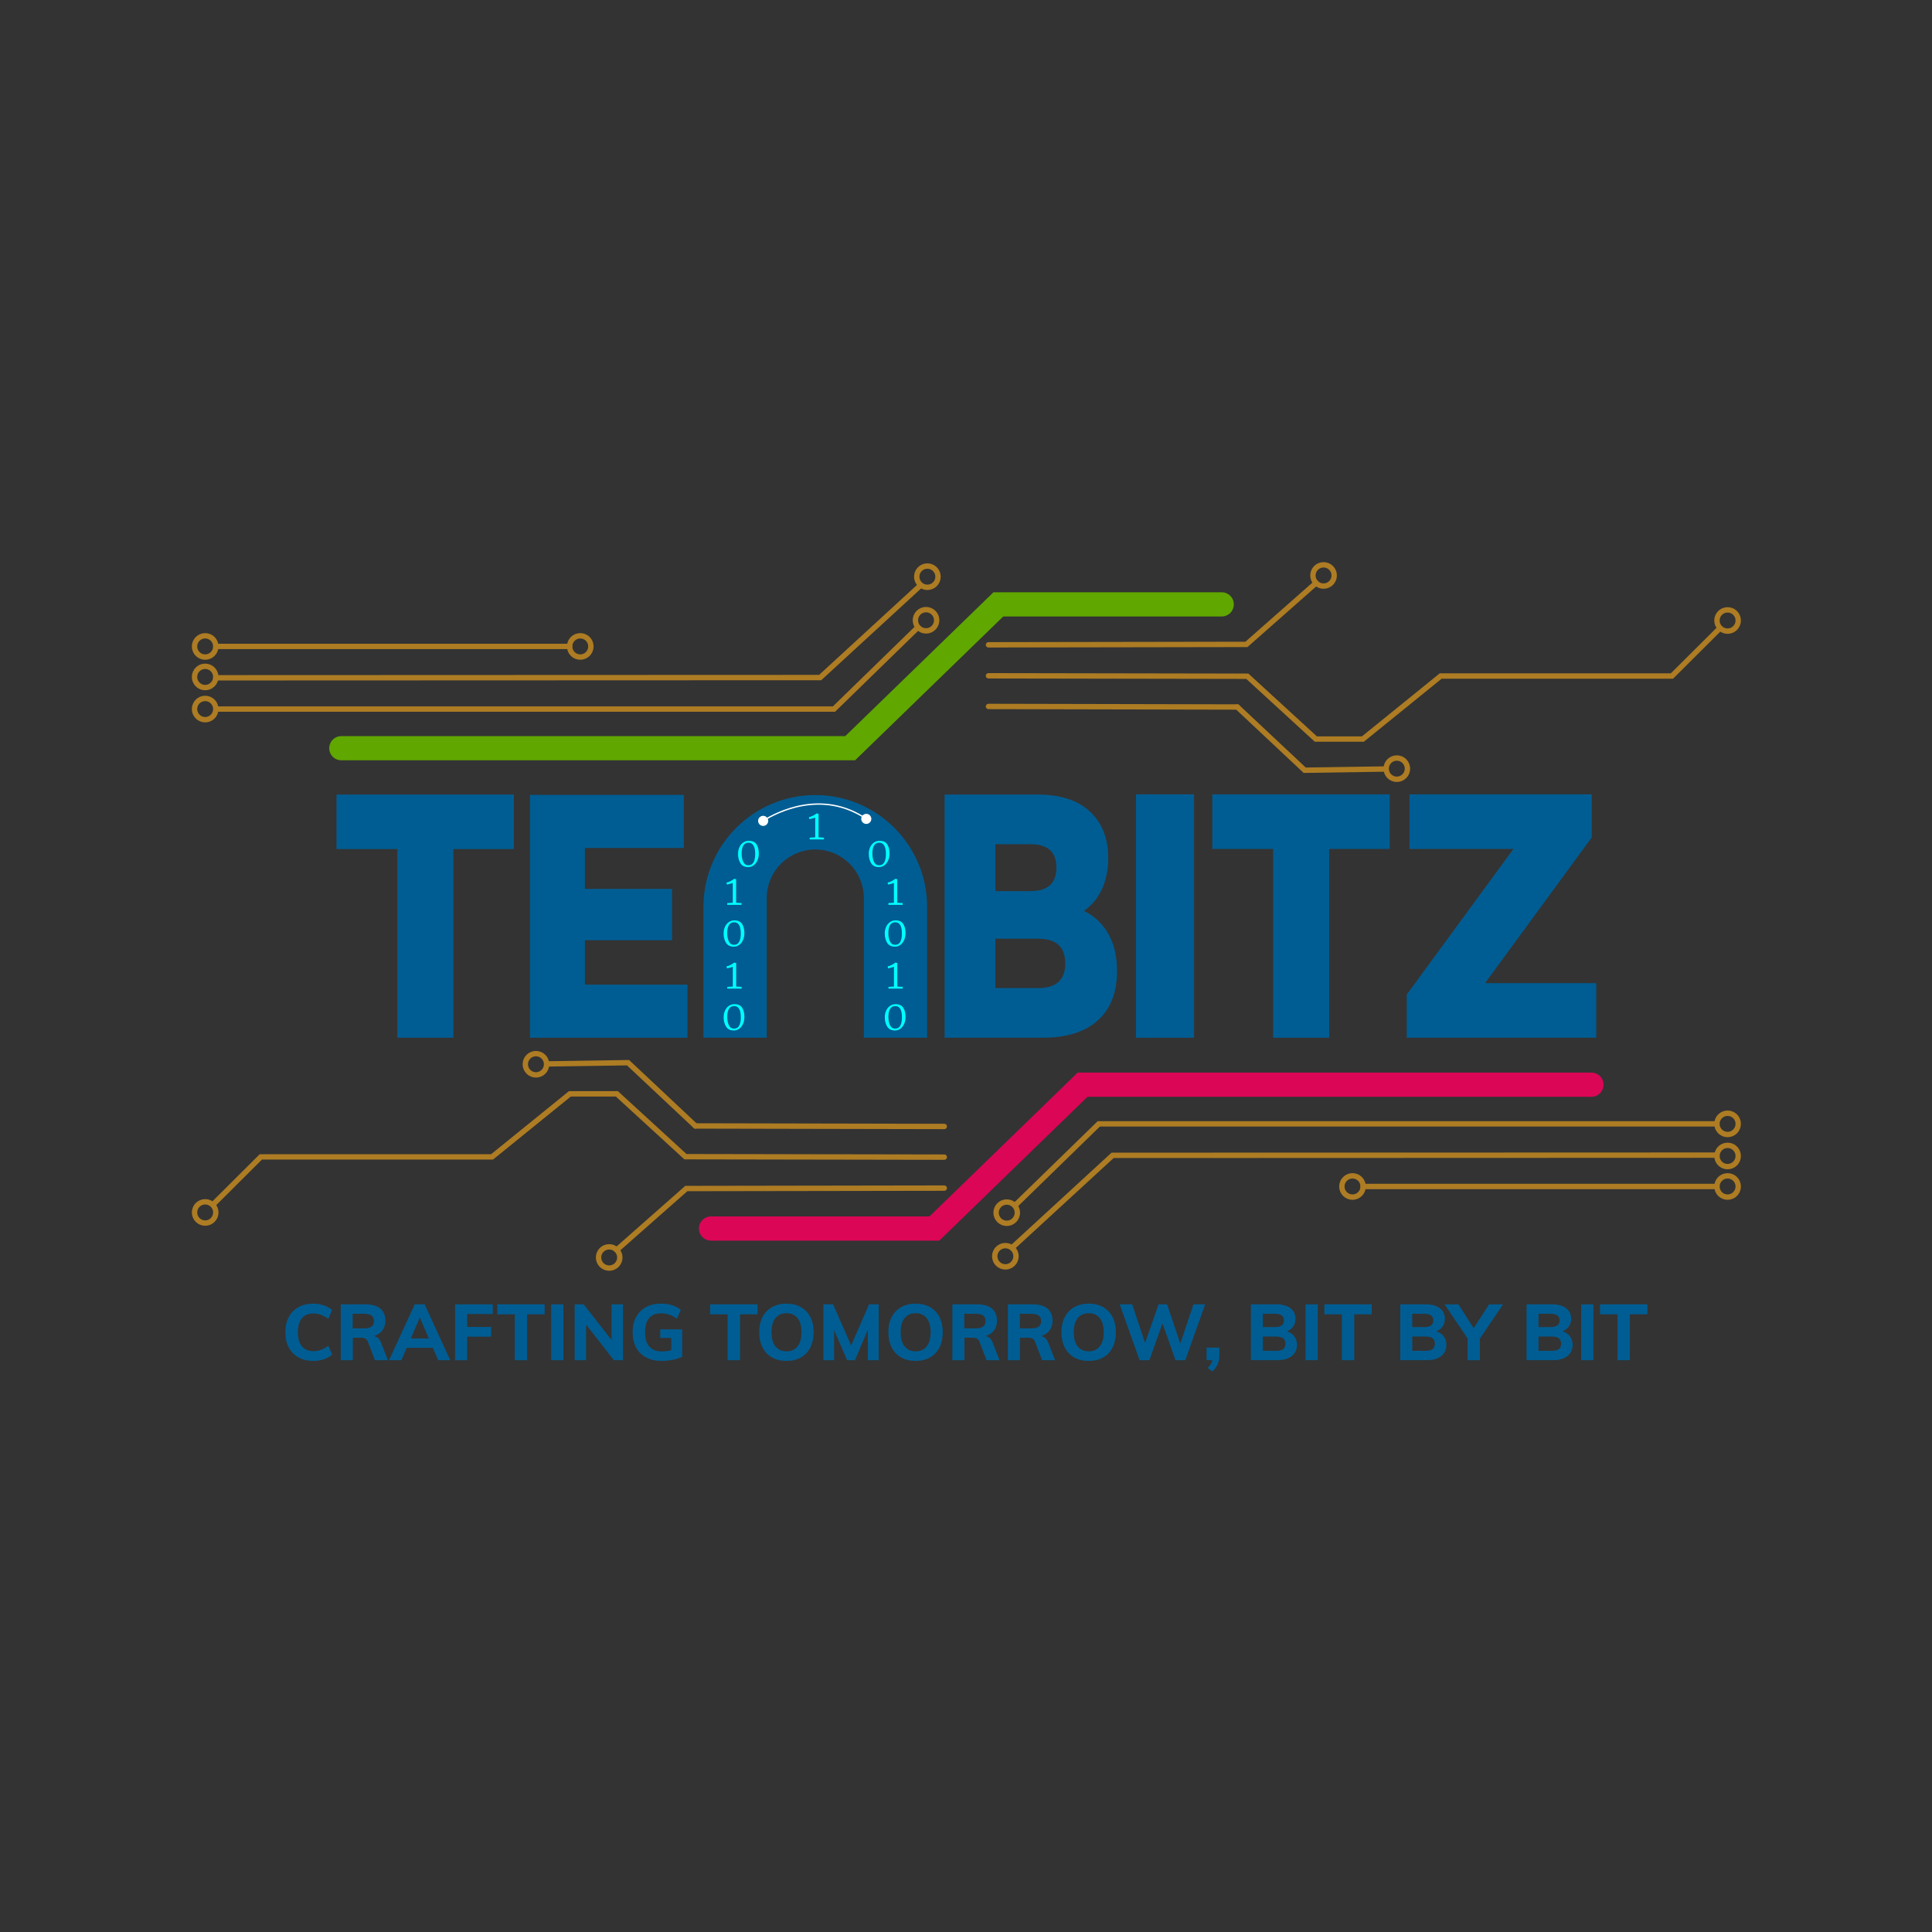 <?xml version="1.0" encoding="utf-8"?>
<!-- Generator: Adobe Illustrator 27.2.0, SVG Export Plug-In . SVG Version: 6.00 Build 0)  -->
<svg version="1.1" id="Layer_1" xmlns="http://www.w3.org/2000/svg" xmlns:xlink="http://www.w3.org/1999/xlink" x="0px" y="0px"
	 viewBox="0 0 1080 1080" style="enable-background:new 0 0 1080 1080;" xml:space="preserve">
<rect x="0" y="0" width="1080" height="1080" fill="#333333" stroke="none"/>
<style type="text/css">
	.st0{fill:#005D93;}
	.st1{fill:#00FFFF;}
	.st2{fill:none;stroke:#FFFFFF;stroke-width:0.751;stroke-miterlimit:10;}
	.st3{fill:#FFFFFF;}
	.st4{fill:none;stroke:url(#SVGID_1_);stroke-width:13.524;stroke-linecap:round;stroke-miterlimit:10;}
	
		.st5{fill:none;stroke:url(#SVGID_00000181791781975018517950000005423366958319893433_);stroke-width:3.005;stroke-linecap:round;stroke-miterlimit:10;}
	
		.st6{fill:none;stroke:url(#SVGID_00000155146469234896890940000002157961895456150193_);stroke-width:3.005;stroke-linecap:round;stroke-miterlimit:10;}
	
		.st7{fill:none;stroke:url(#SVGID_00000176736643064307609960000016907782500980579769_);stroke-width:3.005;stroke-linecap:round;stroke-miterlimit:10;}
	
		.st8{fill:none;stroke:url(#SVGID_00000053528903270338506550000000598038203028440508_);stroke-width:3.005;stroke-linecap:round;stroke-miterlimit:10;}
	
		.st9{fill:none;stroke:url(#SVGID_00000183208099591644897580000017723300174376658069_);stroke-width:3.005;stroke-linecap:round;stroke-miterlimit:10;}
	
		.st10{fill:none;stroke:url(#SVGID_00000093855083315855096990000017613587684377351359_);stroke-width:3.005;stroke-linecap:round;stroke-miterlimit:10;}
	
		.st11{fill:none;stroke:url(#SVGID_00000028327458840799973050000003899002177194796200_);stroke-width:3.005;stroke-linecap:round;stroke-miterlimit:10;}
	
		.st12{fill:none;stroke:url(#SVGID_00000052090536766464137360000015554541670995312306_);stroke-width:3.005;stroke-linecap:round;stroke-miterlimit:10;}
	
		.st13{fill:none;stroke:url(#SVGID_00000150782179363010104240000000619072020717467546_);stroke-width:3.005;stroke-linecap:round;stroke-miterlimit:10;}
	
		.st14{fill:none;stroke:url(#SVGID_00000008851736720647732330000016211433550798883231_);stroke-width:3.005;stroke-linecap:round;stroke-miterlimit:10;}
	
		.st15{fill:none;stroke:url(#SVGID_00000057108287268275109650000009149814727277539499_);stroke-width:3.005;stroke-linecap:round;stroke-miterlimit:10;}
	
		.st16{fill:none;stroke:url(#SVGID_00000076603850717460969790000009366044701504029327_);stroke-width:3.005;stroke-linecap:round;stroke-miterlimit:10;}
	
		.st17{fill:none;stroke:url(#SVGID_00000003097263575538086970000005343698626856035503_);stroke-width:0.5;stroke-linecap:round;stroke-miterlimit:10;}
	
		.st18{fill:none;stroke:url(#SVGID_00000152950777003820154100000008973763212062645179_);stroke-width:0.5;stroke-linecap:round;stroke-miterlimit:10;}
	
		.st19{fill:none;stroke:url(#SVGID_00000002358543624637965490000004299920316417518721_);stroke-width:3.005;stroke-linecap:round;stroke-miterlimit:10;}
	
		.st20{fill:none;stroke:url(#SVGID_00000092458743235995538350000009710482109478016668_);stroke-width:3.005;stroke-linecap:round;stroke-miterlimit:10;}
	
		.st21{fill:none;stroke:url(#SVGID_00000047055985467840214180000000250507530961930380_);stroke-width:3.005;stroke-linecap:round;stroke-miterlimit:10;}
	
		.st22{fill:none;stroke:url(#SVGID_00000021802868722302702050000015178557354467828899_);stroke-width:3.005;stroke-linecap:round;stroke-miterlimit:10;}
	
		.st23{fill:none;stroke:url(#SVGID_00000179612812165320288560000007222281052420180393_);stroke-width:13.524;stroke-linecap:round;stroke-miterlimit:10;}
	
		.st24{fill:none;stroke:url(#SVGID_00000003802972278043439570000013082497432060371370_);stroke-width:3.005;stroke-linecap:round;stroke-miterlimit:10;}
	
		.st25{fill:none;stroke:url(#SVGID_00000018929145960860159280000009359230667064410536_);stroke-width:3.005;stroke-linecap:round;stroke-miterlimit:10;}
	
		.st26{fill:none;stroke:url(#SVGID_00000176740165487163487860000000411652695329969334_);stroke-width:3.005;stroke-linecap:round;stroke-miterlimit:10;}
	
		.st27{fill:none;stroke:url(#SVGID_00000003826859250469822490000008749141104262882473_);stroke-width:3.005;stroke-linecap:round;stroke-miterlimit:10;}
	
		.st28{fill:none;stroke:url(#SVGID_00000107573418052955348120000011255233555615196808_);stroke-width:3.005;stroke-linecap:round;stroke-miterlimit:10;}
	
		.st29{fill:none;stroke:url(#SVGID_00000031179145625870825700000014786078736339512489_);stroke-width:3.005;stroke-linecap:round;stroke-miterlimit:10;}
	
		.st30{fill:none;stroke:url(#SVGID_00000098218879413291137190000013905250922171634850_);stroke-width:3.005;stroke-linecap:round;stroke-miterlimit:10;}
	
		.st31{fill:none;stroke:url(#SVGID_00000131365877249430579580000001284723327327888037_);stroke-width:3.005;stroke-linecap:round;stroke-miterlimit:10;}
	
		.st32{fill:none;stroke:url(#SVGID_00000000196561730689946350000003784954345080157837_);stroke-width:3.005;stroke-linecap:round;stroke-miterlimit:10;}
	
		.st33{fill:none;stroke:url(#SVGID_00000077325967646606032660000003966358997667573682_);stroke-width:3.005;stroke-linecap:round;stroke-miterlimit:10;}
	
		.st34{fill:none;stroke:url(#SVGID_00000083071934164944309040000005431208516105970354_);stroke-width:3.005;stroke-linecap:round;stroke-miterlimit:10;}
	
		.st35{fill:none;stroke:url(#SVGID_00000144338510605636169290000004607749184572645292_);stroke-width:3.005;stroke-linecap:round;stroke-miterlimit:10;}
	
		.st36{fill:none;stroke:url(#SVGID_00000179607085030190151240000015343087380255575473_);stroke-width:0.5;stroke-linecap:round;stroke-miterlimit:10;}
	
		.st37{fill:none;stroke:url(#SVGID_00000136406942683814124210000018262810121591686788_);stroke-width:0.5;stroke-linecap:round;stroke-miterlimit:10;}
	
		.st38{fill:none;stroke:url(#SVGID_00000103985066440058560450000004629669421641133710_);stroke-width:3.005;stroke-linecap:round;stroke-miterlimit:10;}
	
		.st39{fill:none;stroke:url(#SVGID_00000095339198889637164050000012768439823966310835_);stroke-width:3.005;stroke-linecap:round;stroke-miterlimit:10;}
	
		.st40{fill:none;stroke:url(#SVGID_00000094607823891952749260000000471186416167921840_);stroke-width:3.005;stroke-linecap:round;stroke-miterlimit:10;}
	
		.st41{fill:none;stroke:url(#SVGID_00000102528118942039974270000011227466310168245658_);stroke-width:3.005;stroke-linecap:round;stroke-miterlimit:10;}
</style>
<g>
	<g>
		<path class="st0" d="M166.81,758.77c-2.35-1.33-4.16-3.2-5.42-5.61c-1.26-2.41-1.88-5.23-1.88-8.44c0-3.19,0.63-5.99,1.88-8.4
			c1.26-2.41,3.06-4.28,5.42-5.59c2.35-1.32,5.11-1.97,8.27-1.97c2.08,0,4.06,0.31,5.94,0.94c1.89,0.63,3.43,1.51,4.63,2.65
			l-2.15,4.91c-1.4-1.05-2.77-1.82-4.1-2.3c-1.33-0.48-2.73-0.72-4.19-0.72c-2.81,0-4.96,0.89-6.45,2.68
			c-1.49,1.78-2.24,4.39-2.24,7.81c0,3.45,0.75,6.07,2.24,7.87c1.49,1.8,3.64,2.7,6.45,2.7c1.46,0,2.86-0.24,4.19-0.72
			c1.33-0.48,2.7-1.25,4.1-2.3l2.15,4.91c-1.2,1.14-2.74,2.03-4.63,2.65c-1.89,0.63-3.87,0.94-5.94,0.94
			C171.93,760.77,169.17,760.1,166.81,758.77z"/>
		<path class="st0" d="M216.84,760.37h-7.24l-3.99-10.4c-0.32-0.82-0.81-1.39-1.47-1.71c-0.66-0.32-1.48-0.48-2.48-0.48h-4.43v12.59
			h-6.76v-31.23h13.9c3.62,0,6.37,0.79,8.25,2.37c1.87,1.58,2.81,3.85,2.81,6.8c0,2.08-0.55,3.86-1.65,5.35
			c-1.1,1.49-2.67,2.56-4.71,3.2c1.84,0.38,3.17,1.65,3.99,3.82L216.84,760.37z M203.37,742.56c1.96,0,3.39-0.33,4.3-0.99
			c0.91-0.66,1.36-1.69,1.36-3.09c0-1.4-0.45-2.43-1.36-3.09c-0.91-0.66-2.34-0.99-4.3-0.99h-6.23v8.16H203.37z"/>
		<path class="st0" d="M241.97,753.44h-14.61l-2.98,6.93h-6.89l14.34-31.23h5.53l14.34,31.23h-6.75L241.97,753.44z M239.73,748.22
			l-5.04-11.71l-5.04,11.71H239.73z"/>
		<path class="st0" d="M254.39,729.14h21.05v5.4h-14.3v7.24h13.42v5.44h-13.42v13.16h-6.75V729.14z"/>
		<path class="st0" d="M287.76,734.71h-9.78v-5.57h26.49v5.57h-9.78v25.66h-6.93V734.71z"/>
		<path class="st0" d="M308.11,729.14h6.84v31.23h-6.84V729.14z"/>
		<path class="st0" d="M348.29,729.14v31.23h-5.09l-15.57-19.91v19.91h-6.4v-31.23h5.04l15.57,19.87v-19.87H348.29z"/>
		<path class="st0" d="M381.36,743.13v15.31c-1.52,0.73-3.3,1.3-5.33,1.71c-2.03,0.41-4.12,0.61-6.25,0.61
			c-3.3,0-6.17-0.64-8.6-1.93c-2.43-1.29-4.29-3.13-5.59-5.53c-1.3-2.4-1.95-5.26-1.95-8.6c0-3.25,0.65-6.07,1.95-8.47
			c1.3-2.4,3.14-4.25,5.53-5.55c2.38-1.3,5.17-1.95,8.36-1.95c2.25,0,4.35,0.31,6.29,0.92c1.95,0.61,3.55,1.48,4.8,2.59l-2.19,4.91
			c-1.46-1.05-2.88-1.81-4.25-2.28c-1.38-0.47-2.87-0.7-4.47-0.7c-6.02,0-9.04,3.51-9.04,10.53c0,7.16,3.14,10.75,9.43,10.75
			c1.73,0,3.45-0.22,5.18-0.66v-6.89h-6.14v-4.78H381.36z"/>
		<path class="st0" d="M406.76,734.71h-9.78v-5.57h26.49v5.57h-9.78v25.66h-6.93V734.71z"/>
		<path class="st0" d="M431.56,758.82c-2.3-1.3-4.06-3.17-5.31-5.59c-1.24-2.43-1.86-5.26-1.86-8.51c0-3.25,0.62-6.07,1.86-8.47
			c1.24-2.4,3.01-4.25,5.31-5.55c2.3-1.3,4.99-1.95,8.09-1.95c3.1,0,5.79,0.65,8.07,1.95c2.28,1.3,4.04,3.15,5.26,5.55
			c1.23,2.4,1.84,5.22,1.84,8.47c0,3.25-0.61,6.08-1.84,8.51c-1.23,2.43-2.98,4.29-5.26,5.59c-2.28,1.3-4.97,1.95-8.07,1.95
			C436.56,760.77,433.86,760.12,431.56,758.82z M445.82,752.65c1.48-1.84,2.22-4.49,2.22-7.94c0-3.45-0.74-6.08-2.22-7.9
			c-1.48-1.81-3.53-2.72-6.16-2.72s-4.69,0.91-6.16,2.72c-1.48,1.81-2.22,4.45-2.22,7.9c0,3.48,0.74,6.13,2.22,7.96
			c1.48,1.83,3.53,2.74,6.16,2.74S444.34,754.49,445.82,752.65z"/>
		<path class="st0" d="M491.19,729.14v31.23h-6.05v-17.06l-7.19,17.06h-4.43l-7.24-16.84v16.84h-6.01v-31.23h5.44l10.09,23.03
			l10-23.03H491.19z"/>
		<path class="st0" d="M503.76,758.82c-2.3-1.3-4.06-3.17-5.31-5.59c-1.24-2.43-1.86-5.26-1.86-8.51c0-3.25,0.62-6.07,1.86-8.47
			c1.24-2.4,3.01-4.25,5.31-5.55c2.3-1.3,4.99-1.95,8.09-1.95c3.1,0,5.79,0.65,8.07,1.95c2.28,1.3,4.04,3.15,5.26,5.55
			c1.23,2.4,1.84,5.22,1.84,8.47c0,3.25-0.61,6.08-1.84,8.51c-1.23,2.43-2.98,4.29-5.26,5.59s-4.97,1.95-8.07,1.95
			C508.75,760.77,506.05,760.12,503.76,758.82z M518.01,752.65c1.48-1.84,2.22-4.49,2.22-7.94c0-3.45-0.74-6.08-2.22-7.9
			c-1.48-1.81-3.53-2.72-6.16-2.72c-2.63,0-4.69,0.91-6.16,2.72c-1.48,1.81-2.22,4.45-2.22,7.9c0,3.48,0.74,6.13,2.22,7.96
			c1.48,1.83,3.53,2.74,6.16,2.74C514.48,755.41,516.54,754.49,518.01,752.65z"/>
		<path class="st0" d="M558.74,760.37h-7.24l-3.99-10.4c-0.32-0.82-0.81-1.39-1.47-1.71c-0.66-0.32-1.48-0.48-2.48-0.48h-4.43v12.59
			h-6.76v-31.23h13.9c3.63,0,6.37,0.79,8.25,2.37c1.87,1.58,2.81,3.85,2.81,6.8c0,2.08-0.55,3.86-1.64,5.35
			c-1.1,1.49-2.67,2.56-4.71,3.2c1.84,0.38,3.17,1.65,3.99,3.82L558.74,760.37z M545.28,742.56c1.96,0,3.39-0.33,4.3-0.99
			c0.91-0.66,1.36-1.69,1.36-3.09c0-1.4-0.45-2.43-1.36-3.09c-0.91-0.66-2.34-0.99-4.3-0.99h-6.23v8.16H545.28z"/>
		<path class="st0" d="M589.79,760.37h-7.24l-3.99-10.4c-0.32-0.82-0.81-1.39-1.47-1.71c-0.66-0.32-1.48-0.48-2.48-0.48h-4.43v12.59
			h-6.76v-31.23h13.9c3.63,0,6.37,0.79,8.25,2.37c1.87,1.58,2.81,3.85,2.81,6.8c0,2.08-0.55,3.86-1.64,5.35
			c-1.1,1.49-2.67,2.56-4.71,3.2c1.84,0.38,3.17,1.65,3.99,3.82L589.79,760.37z M576.33,742.56c1.96,0,3.39-0.33,4.3-0.99
			c0.91-0.66,1.36-1.69,1.36-3.09c0-1.4-0.45-2.43-1.36-3.09c-0.91-0.66-2.34-0.99-4.3-0.99h-6.23v8.16H576.33z"/>
		<path class="st0" d="M600.52,758.82c-2.3-1.3-4.06-3.17-5.31-5.59c-1.24-2.43-1.86-5.26-1.86-8.51c0-3.25,0.62-6.07,1.86-8.47
			c1.24-2.4,3.01-4.25,5.31-5.55c2.3-1.3,4.99-1.95,8.09-1.95c3.1,0,5.79,0.65,8.07,1.95c2.28,1.3,4.04,3.15,5.26,5.55
			c1.23,2.4,1.84,5.22,1.84,8.47c0,3.25-0.61,6.08-1.84,8.51c-1.23,2.43-2.98,4.29-5.26,5.59c-2.28,1.3-4.97,1.95-8.07,1.95
			C605.51,760.77,602.81,760.12,600.52,758.82z M614.77,752.65c1.48-1.84,2.22-4.49,2.22-7.94c0-3.45-0.74-6.08-2.22-7.9
			c-1.48-1.81-3.53-2.72-6.16-2.72s-4.69,0.91-6.16,2.72c-1.48,1.81-2.22,4.45-2.22,7.9c0,3.48,0.74,6.13,2.22,7.96
			c1.48,1.83,3.53,2.74,6.16,2.74S613.3,754.49,614.77,752.65z"/>
		<path class="st0" d="M673.7,729.14l-11.1,31.23h-5.48l-7.28-20.66l-7.32,20.66h-5.48l-11.1-31.23h6.97l7.19,21.58l7.54-21.58h4.78
			l7.37,21.89l7.37-21.89H673.7z"/>
		<path class="st0" d="M681.64,753.31v4.52c0,1.73-0.3,3.28-0.9,4.67c-0.6,1.39-1.62,2.79-3.05,4.19l-2.59-2.02
			c1.43-1.49,2.32-2.92,2.67-4.3h-3.29v-7.06H681.64z"/>
		<path class="st0" d="M723.53,746.99c0.99,1.32,1.49,2.92,1.49,4.82c0,2.63-0.98,4.72-2.94,6.25c-1.96,1.53-4.62,2.3-7.98,2.3
			h-14.83v-31.23h14.39c3.25,0,5.81,0.72,7.7,2.17c1.89,1.45,2.83,3.43,2.83,5.94c0,1.64-0.43,3.07-1.29,4.3
			c-0.86,1.23-2.05,2.12-3.58,2.68C721.13,744.76,722.54,745.68,723.53,746.99z M705.94,741.86h6.58c1.75,0,3.06-0.3,3.92-0.9
			c0.86-0.6,1.29-1.53,1.29-2.79c0-1.29-0.43-2.24-1.29-2.85c-0.86-0.61-2.17-0.92-3.92-0.92h-6.58V741.86z M717.32,754.17
			c0.83-0.63,1.25-1.63,1.25-3c0-1.4-0.42-2.43-1.25-3.07c-0.83-0.64-2.17-0.96-4.01-0.96h-7.37v7.98h7.37
			C715.15,755.11,716.49,754.79,717.32,754.17z"/>
		<path class="st0" d="M729.8,729.14h6.84v31.23h-6.84V729.14z"/>
		<path class="st0" d="M750.11,734.71h-9.78v-5.57h26.49v5.57h-9.78v25.66h-6.93V734.71z"/>
		<path class="st0" d="M807.04,746.99c0.99,1.32,1.49,2.92,1.49,4.82c0,2.63-0.98,4.72-2.94,6.25c-1.96,1.53-4.62,2.3-7.98,2.3
			h-14.83v-31.23h14.39c3.25,0,5.81,0.72,7.7,2.17c1.89,1.45,2.83,3.43,2.83,5.94c0,1.64-0.43,3.07-1.29,4.3
			c-0.86,1.23-2.05,2.12-3.58,2.68C804.64,744.76,806.05,745.68,807.04,746.99z M789.45,741.86h6.58c1.75,0,3.06-0.3,3.92-0.9
			c0.86-0.6,1.29-1.53,1.29-2.79c0-1.29-0.43-2.24-1.29-2.85c-0.86-0.61-2.17-0.92-3.92-0.92h-6.58V741.86z M800.84,754.17
			c0.83-0.63,1.25-1.63,1.25-3c0-1.4-0.42-2.43-1.25-3.07c-0.83-0.64-2.17-0.96-4.01-0.96h-7.37v7.98h7.37
			C798.66,755.11,800,754.79,800.84,754.17z"/>
		<path class="st0" d="M827.26,748.27v12.11h-6.84v-12.15l-12.89-19.08h7.76l8.51,13.33l8.6-13.33h7.81L827.26,748.27z"/>
		<path class="st0" d="M877.62,746.99c0.99,1.32,1.49,2.92,1.49,4.82c0,2.63-0.98,4.72-2.94,6.25c-1.96,1.53-4.62,2.3-7.98,2.3
			h-14.83v-31.23h14.39c3.25,0,5.81,0.72,7.7,2.17c1.89,1.45,2.83,3.43,2.83,5.94c0,1.64-0.43,3.07-1.29,4.3
			c-0.86,1.23-2.05,2.12-3.58,2.68C875.22,744.76,876.62,745.68,877.62,746.99z M860.03,741.86h6.58c1.75,0,3.06-0.3,3.92-0.9
			c0.86-0.6,1.29-1.53,1.29-2.79c0-1.29-0.43-2.24-1.29-2.85c-0.86-0.61-2.17-0.92-3.92-0.92h-6.58V741.86z M871.41,754.17
			c0.83-0.63,1.25-1.63,1.25-3c0-1.4-0.42-2.43-1.25-3.07c-0.83-0.64-2.17-0.96-4.01-0.96h-7.37v7.98h7.37
			C869.24,755.11,870.58,754.79,871.41,754.17z"/>
		<path class="st0" d="M883.89,729.14h6.84v31.23h-6.84V729.14z"/>
		<path class="st0" d="M904.2,734.71h-9.78v-5.57h26.49v5.57h-9.78v25.66h-6.93V734.71z"/>
	</g>
	<g>
		<path class="st0" d="M222.12,474.64h-34v-30.49h99.16v30.49h-33.84V580.1h-31.31V474.64z"/>
		<path class="st0" d="M711.68,474.57h-34v-30.51h99.16v30.51h-33.84V580.1h-31.31V474.57z"/>
		<path class="st0" d="M384.3,550.43v29.67h-88.03V444.35h85.99v29.67h-55.29v22.88h48.71v28.7h-48.71v24.82H384.3z"/>
		<path class="st0" d="M619.51,521.93c3.28,5.76,4.92,12.72,4.92,20.88c0,11.91-3.57,21.11-10.71,27.58
			c-7.14,6.48-17.47,9.71-30.97,9.71h-54.71V444.15h51.82c12.93,0,22.77,3.2,29.53,9.61c6.75,6.41,10.13,15.05,10.13,25.93
			c0,6.48-1.18,12.27-3.55,17.38c-2.37,5.12-5.72,9.16-10.06,12.14C611.69,511.93,616.23,516.17,619.51,521.93z M556.4,471.92v26.22
			h19.68c9.65,0,14.47-4.4,14.47-13.21c0-8.67-4.83-13.01-14.47-13.01H556.4z M595.48,538.54c0-9.19-5.02-13.79-15.05-13.79H556.4
			v27.58h24.03C590.46,552.33,595.48,547.73,595.48,538.54z"/>
		<path class="st0" d="M635.04,444.05h32.44V580.1h-32.44V444.05z"/>
		<path class="st0" d="M892.31,549.59v30.51H786.37V556l59.64-81.44H787.9v-30.51h101.88v24.1l-59.64,81.44H892.31z"/>
		<g>
			<path class="st0" d="M455.75,444.45L455.75,444.45c-34.53,0-62.52,27.99-62.52,62.52v73.13h35.37v-78.07
				c0-14.99,12.15-27.15,27.15-27.15c14.99,0,27.15,12.15,27.15,27.15v78.07h35.37v-73.13
				C518.26,472.44,490.27,444.45,455.75,444.45z"/>
			<g>
				<g>
					<path class="st1" d="M405.91,573.94c-0.92-1.41-1.38-3.17-1.38-5.27c0-1.44,0.27-2.72,0.8-3.83c0.54-1.11,1.26-1.97,2.17-2.59
						c0.91-0.61,1.92-0.92,3.02-0.92c2.01,0,3.45,0.65,4.31,1.95c0.87,1.3,1.3,3.04,1.3,5.22c0,1.43-0.26,2.71-0.77,3.86
						c-0.51,1.15-1.22,2.05-2.12,2.7c-0.9,0.65-1.91,0.98-3.02,0.98C408.27,576.06,406.83,575.35,405.91,573.94z M413.2,573.34
						c0.61-1.1,0.92-2.64,0.92-4.62c0-4.22-1.24-6.32-3.72-6.32c-1.32,0-2.29,0.53-2.92,1.59c-0.63,1.06-0.94,2.53-0.94,4.41
						c0,1.87,0.3,3.44,0.91,4.7c0.61,1.26,1.56,1.9,2.86,1.9C411.62,575,412.59,574.45,413.2,573.34z"/>
					<path class="st1" d="M409.67,540.4c-0.32,0.14-0.84,0.31-1.54,0.51c-0.71,0.2-1.3,0.33-1.77,0.39l-0.23-1.08
						c0.77-0.17,1.53-0.44,2.3-0.83c0.77-0.38,1.43-0.81,1.98-1.29h0.02l1.1,0.23v13.15l3.01,0.18v0.99h-7.96v-0.99l3.08-0.18V540.4
						z"/>
				</g>
				<path class="st1" d="M405.89,527.1c-0.92-1.41-1.38-3.17-1.38-5.27c0-1.44,0.27-2.72,0.8-3.83c0.54-1.11,1.26-1.97,2.17-2.59
					c0.91-0.61,1.92-0.92,3.02-0.92c2.01,0,3.45,0.65,4.31,1.95c0.87,1.3,1.3,3.04,1.3,5.22c0,1.43-0.26,2.71-0.77,3.86
					c-0.51,1.15-1.22,2.05-2.12,2.7c-0.9,0.65-1.91,0.98-3.02,0.98C408.25,529.21,406.81,528.51,405.89,527.1z M413.18,526.5
					c0.61-1.1,0.92-2.64,0.92-4.62c0-4.22-1.24-6.32-3.72-6.32c-1.32,0-2.29,0.53-2.92,1.59c-0.63,1.06-0.94,2.53-0.94,4.41
					c0,1.87,0.3,3.44,0.91,4.7c0.61,1.26,1.56,1.9,2.86,1.9C411.6,528.16,412.57,527.6,413.18,526.5z"/>
				<path class="st1" d="M413.95,482.62c-0.92-1.41-1.38-3.17-1.38-5.27c0-1.44,0.27-2.72,0.8-3.83c0.54-1.11,1.26-1.97,2.17-2.59
					c0.91-0.61,1.92-0.92,3.02-0.92c2.01,0,3.45,0.65,4.31,1.95c0.87,1.3,1.3,3.04,1.3,5.22c0,1.43-0.26,2.71-0.77,3.86
					c-0.51,1.15-1.22,2.05-2.12,2.7c-0.9,0.65-1.91,0.98-3.02,0.98C416.31,484.74,414.87,484.04,413.95,482.62z M421.24,482.03
					c0.61-1.1,0.92-2.64,0.92-4.62c0-4.22-1.24-6.32-3.72-6.32c-1.32,0-2.29,0.53-2.92,1.59c-0.63,1.06-0.94,2.53-0.94,4.41
					c0,1.87,0.3,3.44,0.91,4.7c0.61,1.26,1.56,1.9,2.86,1.9C419.66,483.68,420.62,483.13,421.24,482.03z"/>
				<path class="st1" d="M409.64,493.56c-0.32,0.14-0.84,0.31-1.54,0.51c-0.71,0.2-1.3,0.33-1.77,0.39l-0.23-1.08
					c0.77-0.17,1.53-0.44,2.3-0.83c0.77-0.38,1.43-0.81,1.98-1.29h0.02l1.1,0.23v13.15l3.01,0.18v0.99h-7.96v-0.99l3.08-0.18V493.56
					z"/>
			</g>
			<g>
				<path class="st1" d="M495.99,573.94c-0.92-1.41-1.38-3.17-1.38-5.27c0-1.44,0.27-2.72,0.8-3.83c0.54-1.11,1.26-1.97,2.17-2.59
					c0.91-0.61,1.92-0.92,3.02-0.92c2.01,0,3.45,0.65,4.31,1.95c0.87,1.3,1.3,3.04,1.3,5.22c0,1.43-0.26,2.71-0.77,3.86
					c-0.51,1.15-1.22,2.05-2.12,2.7c-0.9,0.65-1.91,0.98-3.02,0.98C498.35,576.06,496.91,575.35,495.99,573.94z M503.28,573.34
					c0.61-1.1,0.92-2.64,0.92-4.62c0-4.22-1.24-6.32-3.72-6.32c-1.32,0-2.29,0.53-2.92,1.59c-0.63,1.06-0.94,2.53-0.94,4.41
					c0,1.87,0.3,3.44,0.91,4.7c0.61,1.26,1.56,1.9,2.86,1.9C501.7,575,502.67,574.45,503.28,573.34z"/>
				<path class="st1" d="M499.75,540.4c-0.32,0.14-0.84,0.31-1.54,0.51c-0.71,0.2-1.3,0.33-1.77,0.39l-0.23-1.08
					c0.77-0.17,1.53-0.44,2.3-0.83c0.77-0.38,1.43-0.81,1.98-1.29h0.02l1.1,0.23v13.15l3.01,0.18v0.99h-7.96v-0.99l3.08-0.18V540.4z
					"/>
			</g>
			<path class="st1" d="M495.97,527.1c-0.92-1.41-1.38-3.17-1.38-5.27c0-1.44,0.27-2.72,0.8-3.83c0.54-1.11,1.26-1.97,2.17-2.59
				c0.91-0.61,1.92-0.92,3.02-0.92c2.01,0,3.45,0.65,4.31,1.95c0.87,1.3,1.3,3.04,1.3,5.22c0,1.43-0.26,2.71-0.77,3.86
				c-0.51,1.15-1.22,2.05-2.12,2.7c-0.9,0.65-1.91,0.98-3.02,0.98C498.33,529.21,496.89,528.51,495.97,527.1z M503.26,526.5
				c0.61-1.1,0.92-2.64,0.92-4.62c0-4.22-1.24-6.32-3.72-6.32c-1.32,0-2.29,0.53-2.92,1.59c-0.63,1.06-0.94,2.53-0.94,4.41
				c0,1.87,0.3,3.44,0.91,4.7c0.61,1.26,1.56,1.9,2.86,1.9C501.68,528.16,502.65,527.6,503.26,526.5z"/>
			<path class="st1" d="M487.03,482.62c-0.92-1.41-1.38-3.17-1.38-5.27c0-1.44,0.27-2.72,0.8-3.83c0.54-1.11,1.26-1.97,2.17-2.59
				c0.91-0.61,1.92-0.92,3.02-0.92c2.01,0,3.45,0.65,4.31,1.95c0.87,1.3,1.3,3.04,1.3,5.22c0,1.43-0.26,2.71-0.77,3.86
				c-0.51,1.15-1.22,2.05-2.12,2.7c-0.9,0.65-1.91,0.98-3.02,0.98C489.39,484.74,487.95,484.04,487.03,482.62z M494.32,482.03
				c0.61-1.1,0.92-2.64,0.92-4.62c0-4.22-1.24-6.32-3.72-6.32c-1.32,0-2.29,0.53-2.92,1.59c-0.63,1.06-0.94,2.53-0.94,4.41
				c0,1.87,0.3,3.44,0.91,4.7c0.61,1.26,1.56,1.9,2.86,1.9C492.74,483.68,493.7,483.13,494.32,482.03z"/>
			<path class="st1" d="M499.72,493.56c-0.32,0.14-0.84,0.31-1.54,0.51c-0.71,0.2-1.3,0.33-1.77,0.39l-0.23-1.08
				c0.77-0.17,1.53-0.44,2.3-0.83c0.77-0.38,1.43-0.81,1.98-1.29h0.02l1.1,0.23v13.15l3.01,0.18v0.99h-7.96v-0.99l3.08-0.18V493.56z
				"/>
			<path class="st1" d="M455.72,457c-0.32,0.14-0.84,0.31-1.54,0.51c-0.71,0.2-1.3,0.33-1.77,0.39l-0.23-1.08
				c0.77-0.17,1.53-0.44,2.3-0.83c0.77-0.38,1.43-0.81,1.98-1.29h0.02l1.1,0.23v13.15l3.01,0.18v0.99h-7.96v-0.99l3.08-0.18V457z"/>
			<g>
				<g>
					<path class="st2" d="M426.47,458.92c7.5-4.73,32.83-18.05,57.91-1.1"/>
					<g>
						<path class="st3" d="M428.16,461.24c-1.31,0.85-3.06,0.49-3.91-0.82c-0.85-1.31-0.49-3.06,0.82-3.91
							c1.31-0.85,3.06-0.49,3.91,0.82S429.46,460.38,428.16,461.24z"/>
					</g>
					<g>
						<path class="st3" d="M482.64,460.07c1.28,0.9,3.04,0.58,3.93-0.69c0.9-1.28,0.58-3.04-0.69-3.93s-3.04-0.58-3.93,0.69
							C481.05,457.41,481.36,459.17,482.64,460.07z"/>
					</g>
				</g>
			</g>
		</g>
	</g>
	<g>
		<g>
			<g>
				<g>
					
						<linearGradient id="SVGID_1_" gradientUnits="userSpaceOnUse" x1="11357.87" y1="-236.154" x2="11863.54" y2="-236.154" gradientTransform="matrix(-1 0 0 -1 12254.249 410.408)">
						<stop  offset="0" style="stop-color:#DC0656"/>
						<stop  offset="1" style="stop-color:#DC0656"/>
					</linearGradient>
					<polyline class="st4" points="889.62,606.36 605.17,606.36 522.33,686.76 397.47,686.76 					"/>
					<g>
						
							<linearGradient id="SVGID_00000143581916390497493050000002362530607230047166_" gradientUnits="userSpaceOnUse" x1="11724.893" y1="-271.026" x2="11911.011" y2="-271.026" gradientTransform="matrix(-1 0 0 -1 12254.249 410.408)">
							<stop  offset="0" style="stop-color:#AD7C23"/>
							<stop  offset="0.951" style="stop-color:#AD7C23"/>
						</linearGradient>
						
							<polyline style="fill:none;stroke:url(#SVGID_00000143581916390497493050000002362530607230047166_);stroke-width:3.005;stroke-linecap:round;stroke-miterlimit:10;" points="
							527.85,664.16 383.66,664.39 344.74,698.71 						"/>
					</g>
					
						<linearGradient id="SVGID_00000154413092300172458040000011570556723232497295_" gradientUnits="userSpaceOnUse" x1="11294.344" y1="-240.364" x2="11687.79" y2="-240.364" gradientTransform="matrix(-1 0 0 -1 12254.249 410.408)">
						<stop  offset="0" style="stop-color:#AD7C23"/>
						<stop  offset="0.951" style="stop-color:#AD7C23"/>
					</linearGradient>
					
						<polyline style="fill:none;stroke:url(#SVGID_00000154413092300172458040000011570556723232497295_);stroke-width:3.005;stroke-linecap:round;stroke-miterlimit:10;" points="
						567.96,673.3 614.22,628.25 958.4,628.25 					"/>
					
						<linearGradient id="SVGID_00000179639632811300399930000004941260109906549142_" gradientUnits="userSpaceOnUse" x1="11292.955" y1="-260.937" x2="11689.43" y2="-260.937" gradientTransform="matrix(-1 0 0 -1 12254.249 410.408)">
						<stop  offset="0" style="stop-color:#AD7C23"/>
						<stop  offset="0.951" style="stop-color:#AD7C23"/>
					</linearGradient>
					
						<polyline style="fill:none;stroke:url(#SVGID_00000179639632811300399930000004941260109906549142_);stroke-width:3.005;stroke-linecap:round;stroke-miterlimit:10;" points="
						566.32,696.96 621.95,645.85 959.79,645.73 					"/>
					
						<linearGradient id="SVGID_00000032621823880368115730000016127750672000134818_" gradientUnits="userSpaceOnUse" x1="11292.974" y1="-252.843" x2="11493.749" y2="-252.843" gradientTransform="matrix(-1 0 0 -1 12254.249 410.408)">
						<stop  offset="0" style="stop-color:#AD7C23"/>
						<stop  offset="0.951" style="stop-color:#AD7C23"/>
					</linearGradient>
					
						<line style="fill:none;stroke:url(#SVGID_00000032621823880368115730000016127750672000134818_);stroke-width:3.005;stroke-linecap:round;stroke-miterlimit:10;" x1="959.77" y1="663.25" x2="762" y2="663.25"/>
					<g>
						
							<linearGradient id="SVGID_00000149364808558161763550000000223724806564474514_" gradientUnits="userSpaceOnUse" x1="11724.894" y1="-231.977" x2="12136.641" y2="-231.977" gradientTransform="matrix(-1 0 0 -1 12254.249 410.408)">
							<stop  offset="0" style="stop-color:#AD7C23"/>
							<stop  offset="0.951" style="stop-color:#AD7C23"/>
						</linearGradient>
						
							<polyline style="fill:none;stroke:url(#SVGID_00000149364808558161763550000000223724806564474514_);stroke-width:3.005;stroke-linecap:round;stroke-miterlimit:10;" points="
							119.11,673.3 145.8,646.71 275.06,646.71 318.56,611.47 344.84,611.47 383.15,646.59 527.85,646.84 						"/>
					</g>
					<g>
						
							<linearGradient id="SVGID_00000115477646051534800440000010212766037004542855_" gradientUnits="userSpaceOnUse" x1="11724.894" y1="-219.146" x2="11867.007" y2="-219.146" gradientTransform="matrix(-1 0 0 -1 12254.249 410.408)">
							<stop  offset="0" style="stop-color:#AD7C23"/>
							<stop  offset="0.951" style="stop-color:#AD7C23"/>
						</linearGradient>
						
							<line style="fill:none;stroke:url(#SVGID_00000115477646051534800440000010212766037004542855_);stroke-width:3.005;stroke-linecap:round;stroke-miterlimit:10;" x1="527.85" y1="629.7" x2="388.74" y2="629.41"/>
						
							<linearGradient id="SVGID_00000118367798519784230600000012421778314131972778_" gradientUnits="userSpaceOnUse" x1="11864.002" y1="-201.317" x2="11949.884" y2="-201.317" gradientTransform="matrix(-1 0 0 -1 12254.249 410.408)">
							<stop  offset="0" style="stop-color:#AD7C23"/>
							<stop  offset="0.951" style="stop-color:#AD7C23"/>
						</linearGradient>
						
							<polyline style="fill:none;stroke:url(#SVGID_00000118367798519784230600000012421778314131972778_);stroke-width:3.005;stroke-linecap:round;stroke-miterlimit:10;" points="
							388.74,629.41 351.08,594.05 305.87,594.73 						"/>
					</g>
					
						<linearGradient id="SVGID_00000088133452338465021280000015413841174216620975_" gradientUnits="userSpaceOnUse" x1="11684.784" y1="-291.838" x2="11699.699" y2="-291.838" gradientTransform="matrix(-1 0 0 -1 12254.249 410.408)">
						<stop  offset="0" style="stop-color:#AD7C23"/>
						<stop  offset="0.951" style="stop-color:#AD7C23"/>
					</linearGradient>
					
						<circle style="fill:none;stroke:url(#SVGID_00000088133452338465021280000015413841174216620975_);stroke-width:3.005;stroke-linecap:round;stroke-miterlimit:10;" cx="562.01" cy="702.25" r="5.95"/>
					
						<linearGradient id="SVGID_00000093153483837122703320000001917578190207325082_" gradientUnits="userSpaceOnUse" x1="11281.065" y1="-217.84" x2="11295.978" y2="-217.84" gradientTransform="matrix(-1 0 0 -1 12254.249 410.408)">
						<stop  offset="0" style="stop-color:#AD7C23"/>
						<stop  offset="0.951" style="stop-color:#AD7C23"/>
					</linearGradient>
					
						<path style="fill:none;stroke:url(#SVGID_00000093153483837122703320000001917578190207325082_);stroke-width:3.005;stroke-linecap:round;stroke-miterlimit:10;" d="
						M971.68,628.25c0,3.29-2.67,5.95-5.95,5.95c-3.29,0-5.95-2.67-5.95-5.95c0-3.29,2.67-5.95,5.95-5.95
						C969.02,622.29,971.68,624.96,971.68,628.25z"/>
					
						<linearGradient id="SVGID_00000013191137641953811520000005045096743985733776_" gradientUnits="userSpaceOnUse" x1="11490.744" y1="-252.843" x2="11505.658" y2="-252.843" gradientTransform="matrix(-1 0 0 -1 12254.249 410.408)">
						<stop  offset="0" style="stop-color:#AD7C23"/>
						<stop  offset="0.951" style="stop-color:#AD7C23"/>
					</linearGradient>
					
						<path style="fill:none;stroke:url(#SVGID_00000013191137641953811520000005045096743985733776_);stroke-width:3.005;stroke-linecap:round;stroke-miterlimit:10;" d="
						M762,663.25c0,3.29-2.67,5.95-5.95,5.95c-3.29,0-5.95-2.67-5.95-5.95s2.67-5.95,5.95-5.95C759.34,657.3,762,659.96,762,663.25z
						"/>
					
						<linearGradient id="SVGID_00000116933710826809906930000003895501132931575695_" gradientUnits="userSpaceOnUse" x1="11281.065" y1="-252.843" x2="11295.978" y2="-252.843" gradientTransform="matrix(-1 0 0 -1 12254.249 410.408)">
						<stop  offset="0" style="stop-color:#AD7C23"/>
						<stop  offset="0.951" style="stop-color:#AD7C23"/>
					</linearGradient>
					
						<path style="fill:none;stroke:url(#SVGID_00000116933710826809906930000003895501132931575695_);stroke-width:3.005;stroke-linecap:round;stroke-miterlimit:10;" d="
						M971.68,663.25c0,3.29-2.67,5.95-5.95,5.95c-3.29,0-5.95-2.67-5.95-5.95s2.67-5.95,5.95-5.95
						C969.02,657.3,971.68,659.96,971.68,663.25z"/>
					
						<linearGradient id="SVGID_00000112601500274608557570000005760576223662607543_" gradientUnits="userSpaceOnUse" x1="11281.065" y1="-235.793" x2="11295.98" y2="-235.793" gradientTransform="matrix(-1 0 0 -1 12254.249 410.408)">
						<stop  offset="0" style="stop-color:#AD7C23"/>
						<stop  offset="0.951" style="stop-color:#AD7C23"/>
					</linearGradient>
					
						<circle style="fill:none;stroke:url(#SVGID_00000112601500274608557570000005760576223662607543_);stroke-width:3.005;stroke-linecap:round;stroke-miterlimit:10;" cx="965.73" cy="646.2" r="5.95"/>
				</g>
				
					<linearGradient id="SVGID_00000010998361533121165120000003829993279853646466_" gradientUnits="userSpaceOnUse" x1="11626.81" y1="-248.436" x2="11626.81" y2="-248.436" gradientTransform="matrix(-1 0 0 -1 12254.249 410.408)">
					<stop  offset="0" style="stop-color:#AD7C23"/>
					<stop  offset="0.951" style="stop-color:#AD7C23"/>
				</linearGradient>
				
					<path style="fill:none;stroke:url(#SVGID_00000010998361533121165120000003829993279853646466_);stroke-width:0.5;stroke-linecap:round;stroke-miterlimit:10;" d="
					M627.44,658.84"/>
				
					<linearGradient id="SVGID_00000162310929871820765240000009725948162614325685_" gradientUnits="userSpaceOnUse" x1="11652.048" y1="-188.697" x2="11652.048" y2="-188.697" gradientTransform="matrix(-1 0 0 -1 12254.249 410.408)">
					<stop  offset="0" style="stop-color:#AD7C23"/>
					<stop  offset="0.951" style="stop-color:#AD7C23"/>
				</linearGradient>
				
					<path style="fill:none;stroke:url(#SVGID_00000162310929871820765240000009725948162614325685_);stroke-width:0.5;stroke-linecap:round;stroke-miterlimit:10;" d="
					M602.2,599.1"/>
			</g>
			
				<linearGradient id="SVGID_00000066510412562720341830000012879562741310290840_" gradientUnits="userSpaceOnUse" x1="11684.027" y1="-267.479" x2="11698.941" y2="-267.479" gradientTransform="matrix(-1 0 0 -1 12254.249 410.408)">
				<stop  offset="0" style="stop-color:#AD7C23"/>
				<stop  offset="0.951" style="stop-color:#AD7C23"/>
			</linearGradient>
			
				<path style="fill:none;stroke:url(#SVGID_00000066510412562720341830000012879562741310290840_);stroke-width:3.005;stroke-linecap:round;stroke-miterlimit:10;" d="
				M568.72,677.89c0,3.29-2.67,5.95-5.95,5.95c-3.29,0-5.95-2.67-5.95-5.95c0-3.29,2.67-5.95,5.95-5.95
				C566.05,671.93,568.72,674.6,568.72,677.89z"/>
			
				<linearGradient id="SVGID_00000010997439641668273590000010241089381206876603_" gradientUnits="userSpaceOnUse" x1="11906.253" y1="-292.523" x2="11921.167" y2="-292.523" gradientTransform="matrix(-1 0 0 -1 12254.249 410.408)">
				<stop  offset="0" style="stop-color:#AD7C23"/>
				<stop  offset="0.951" style="stop-color:#AD7C23"/>
			</linearGradient>
			
				<path style="fill:none;stroke:url(#SVGID_00000010997439641668273590000010241089381206876603_);stroke-width:3.005;stroke-linecap:round;stroke-miterlimit:10;" d="
				M346.49,702.93c0,3.29-2.67,5.95-5.95,5.95s-5.95-2.67-5.95-5.95c0-3.29,2.67-5.95,5.95-5.95S346.49,699.64,346.49,702.93z"/>
			
				<linearGradient id="SVGID_00000176027154879039850890000004836849916533857924_" gradientUnits="userSpaceOnUse" x1="12132.101" y1="-267.349" x2="12147.015" y2="-267.349" gradientTransform="matrix(-1 0 0 -1 12254.249 410.408)">
				<stop  offset="0" style="stop-color:#AD7C23"/>
				<stop  offset="0.951" style="stop-color:#AD7C23"/>
			</linearGradient>
			
				<path style="fill:none;stroke:url(#SVGID_00000176027154879039850890000004836849916533857924_);stroke-width:3.005;stroke-linecap:round;stroke-miterlimit:10;" d="
				M120.65,677.76c0,3.29-2.67,5.95-5.95,5.95c-3.29,0-5.95-2.67-5.95-5.95c0-3.29,2.67-5.95,5.95-5.95
				C117.98,671.8,120.65,674.47,120.65,677.76z"/>
			
				<linearGradient id="SVGID_00000122683611995440048380000000133542443315815350_" gradientUnits="userSpaceOnUse" x1="11947.198" y1="-184.523" x2="11962.112" y2="-184.523" gradientTransform="matrix(-1 0 0 -1 12254.249 410.408)">
				<stop  offset="0" style="stop-color:#AD7C23"/>
				<stop  offset="0.951" style="stop-color:#AD7C23"/>
			</linearGradient>
			
				<path style="fill:none;stroke:url(#SVGID_00000122683611995440048380000000133542443315815350_);stroke-width:3.005;stroke-linecap:round;stroke-miterlimit:10;" d="
				M305.55,594.93c0,3.29-2.67,5.95-5.95,5.95s-5.95-2.67-5.95-5.95c0-3.29,2.67-5.95,5.95-5.95S305.55,591.64,305.55,594.93z"/>
		</g>
		<g>
			<g>
				<g>
					
						<linearGradient id="SVGID_00000163058013666718903300000006841505783485970054_" gradientUnits="userSpaceOnUse" x1="184.04" y1="378.052" x2="689.711" y2="378.052">
						<stop  offset="0" style="stop-color:#60A700"/>
						<stop  offset="1" style="stop-color:#60A700"/>
					</linearGradient>
					
						<polyline style="fill:none;stroke:url(#SVGID_00000163058013666718903300000006841505783485970054_);stroke-width:13.524;stroke-linecap:round;stroke-miterlimit:10;" points="
						190.8,418.25 475.25,418.25 558.09,337.85 682.95,337.85 					"/>
					<g>
						
							<linearGradient id="SVGID_00000057862620282342353910000010408817822840121251_" gradientUnits="userSpaceOnUse" x1="551.063" y1="343.18" x2="737.181" y2="343.18">
							<stop  offset="0" style="stop-color:#AD7C23"/>
							<stop  offset="0.951" style="stop-color:#AD7C23"/>
						</linearGradient>
						
							<polyline style="fill:none;stroke:url(#SVGID_00000057862620282342353910000010408817822840121251_);stroke-width:3.005;stroke-linecap:round;stroke-miterlimit:10;" points="
							552.57,360.46 696.76,360.22 735.68,325.9 						"/>
					</g>
					
						<linearGradient id="SVGID_00000023268967657046900920000016586899229105564299_" gradientUnits="userSpaceOnUse" x1="120.514" y1="373.842" x2="513.96" y2="373.842">
						<stop  offset="0" style="stop-color:#AD7C23"/>
						<stop  offset="0.951" style="stop-color:#AD7C23"/>
					</linearGradient>
					
						<polyline style="fill:none;stroke:url(#SVGID_00000023268967657046900920000016586899229105564299_);stroke-width:3.005;stroke-linecap:round;stroke-miterlimit:10;" points="
						512.46,351.32 466.2,396.37 122.02,396.37 					"/>
					
						<linearGradient id="SVGID_00000033359075290766915520000018369349192258900637_" gradientUnits="userSpaceOnUse" x1="119.125" y1="353.269" x2="515.6" y2="353.269">
						<stop  offset="0" style="stop-color:#AD7C23"/>
						<stop  offset="0.951" style="stop-color:#AD7C23"/>
					</linearGradient>
					
						<polyline style="fill:none;stroke:url(#SVGID_00000033359075290766915520000018369349192258900637_);stroke-width:3.005;stroke-linecap:round;stroke-miterlimit:10;" points="
						514.1,327.65 458.47,378.76 120.63,378.89 					"/>
					
						<linearGradient id="SVGID_00000114787868984776686600000006712543710926003868_" gradientUnits="userSpaceOnUse" x1="119.144" y1="361.363" x2="319.919" y2="361.363">
						<stop  offset="0" style="stop-color:#AD7C23"/>
						<stop  offset="0.951" style="stop-color:#AD7C23"/>
					</linearGradient>
					
						<line style="fill:none;stroke:url(#SVGID_00000114787868984776686600000006712543710926003868_);stroke-width:3.005;stroke-linecap:round;stroke-miterlimit:10;" x1="120.65" y1="361.36" x2="318.42" y2="361.36"/>
					<g>
						
							<linearGradient id="SVGID_00000025429888839547644310000002636400507868942767_" gradientUnits="userSpaceOnUse" x1="551.063" y1="382.229" x2="962.811" y2="382.229">
							<stop  offset="0" style="stop-color:#AD7C23"/>
							<stop  offset="0.951" style="stop-color:#AD7C23"/>
						</linearGradient>
						
							<polyline style="fill:none;stroke:url(#SVGID_00000025429888839547644310000002636400507868942767_);stroke-width:3.005;stroke-linecap:round;stroke-miterlimit:10;" points="
							961.31,351.32 934.62,377.9 805.36,377.9 761.86,413.14 735.58,413.14 697.27,378.02 552.57,377.77 						"/>
					</g>
					<g>
						
							<linearGradient id="SVGID_00000052063670814080645700000003015624345540912795_" gradientUnits="userSpaceOnUse" x1="551.063" y1="395.06" x2="693.178" y2="395.06">
							<stop  offset="0" style="stop-color:#AD7C23"/>
							<stop  offset="0.951" style="stop-color:#AD7C23"/>
						</linearGradient>
						
							<line style="fill:none;stroke:url(#SVGID_00000052063670814080645700000003015624345540912795_);stroke-width:3.005;stroke-linecap:round;stroke-miterlimit:10;" x1="552.57" y1="394.91" x2="691.67" y2="395.21"/>
						
							<linearGradient id="SVGID_00000093858464887262390880000009044233025285403818_" gradientUnits="userSpaceOnUse" x1="690.172" y1="412.889" x2="776.054" y2="412.889">
							<stop  offset="0" style="stop-color:#AD7C23"/>
							<stop  offset="0.951" style="stop-color:#AD7C23"/>
						</linearGradient>
						
							<polyline style="fill:none;stroke:url(#SVGID_00000093858464887262390880000009044233025285403818_);stroke-width:3.005;stroke-linecap:round;stroke-miterlimit:10;" points="
							691.67,395.21 729.34,430.56 774.55,429.88 						"/>
					</g>
					
						<linearGradient id="SVGID_00000077284345875289406720000012958733111945904540_" gradientUnits="userSpaceOnUse" x1="510.955" y1="322.368" x2="525.869" y2="322.368">
						<stop  offset="0" style="stop-color:#AD7C23"/>
						<stop  offset="0.951" style="stop-color:#AD7C23"/>
					</linearGradient>
					
						<circle style="fill:none;stroke:url(#SVGID_00000077284345875289406720000012958733111945904540_);stroke-width:3.005;stroke-linecap:round;stroke-miterlimit:10;" cx="518.41" cy="322.37" r="5.95"/>
					
						<linearGradient id="SVGID_00000062909510415338975490000013627960133915212195_" gradientUnits="userSpaceOnUse" x1="107.235" y1="396.366" x2="122.149" y2="396.366">
						<stop  offset="0" style="stop-color:#AD7C23"/>
						<stop  offset="0.951" style="stop-color:#AD7C23"/>
					</linearGradient>
					
						<circle style="fill:none;stroke:url(#SVGID_00000062909510415338975490000013627960133915212195_);stroke-width:3.005;stroke-linecap:round;stroke-miterlimit:10;" cx="114.69" cy="396.37" r="5.95"/>
					
						<linearGradient id="SVGID_00000057834591092822604470000008566219279839527305_" gradientUnits="userSpaceOnUse" x1="316.914" y1="361.363" x2="331.828" y2="361.363">
						<stop  offset="0" style="stop-color:#AD7C23"/>
						<stop  offset="0.951" style="stop-color:#AD7C23"/>
					</linearGradient>
					
						<circle style="fill:none;stroke:url(#SVGID_00000057834591092822604470000008566219279839527305_);stroke-width:3.005;stroke-linecap:round;stroke-miterlimit:10;" cx="324.37" cy="361.36" r="5.95"/>
					
						<linearGradient id="SVGID_00000077306945545195574490000003139646780521402811_" gradientUnits="userSpaceOnUse" x1="107.235" y1="361.363" x2="122.149" y2="361.363">
						<stop  offset="0" style="stop-color:#AD7C23"/>
						<stop  offset="0.951" style="stop-color:#AD7C23"/>
					</linearGradient>
					
						<circle style="fill:none;stroke:url(#SVGID_00000077306945545195574490000003139646780521402811_);stroke-width:3.005;stroke-linecap:round;stroke-miterlimit:10;" cx="114.69" cy="361.36" r="5.95"/>
					
						<linearGradient id="SVGID_00000147194979087769563980000015023114287599984012_" gradientUnits="userSpaceOnUse" x1="107.235" y1="378.412" x2="122.15" y2="378.412">
						<stop  offset="0" style="stop-color:#AD7C23"/>
						<stop  offset="0.951" style="stop-color:#AD7C23"/>
					</linearGradient>
					
						<circle style="fill:none;stroke:url(#SVGID_00000147194979087769563980000015023114287599984012_);stroke-width:3.005;stroke-linecap:round;stroke-miterlimit:10;" cx="114.69" cy="378.41" r="5.95"/>
				</g>
				
					<linearGradient id="SVGID_00000052795267689829391830000006397139023308691093_" gradientUnits="userSpaceOnUse" x1="452.981" y1="365.77" x2="452.981" y2="365.77">
					<stop  offset="0" style="stop-color:#AD7C23"/>
					<stop  offset="0.951" style="stop-color:#AD7C23"/>
				</linearGradient>
				
					<path style="fill:none;stroke:url(#SVGID_00000052795267689829391830000006397139023308691093_);stroke-width:0.5;stroke-linecap:round;stroke-miterlimit:10;" d="
					M452.98,365.77"/>
				
					<linearGradient id="SVGID_00000008869643037799229320000003924292166533404289_" gradientUnits="userSpaceOnUse" x1="478.218" y1="425.509" x2="478.218" y2="425.509">
					<stop  offset="0" style="stop-color:#AD7C23"/>
					<stop  offset="0.951" style="stop-color:#AD7C23"/>
				</linearGradient>
				
					<path style="fill:none;stroke:url(#SVGID_00000008869643037799229320000003924292166533404289_);stroke-width:0.5;stroke-linecap:round;stroke-miterlimit:10;" d="
					M478.22,425.51"/>
			</g>
			
				<linearGradient id="SVGID_00000048478130356335428730000002080313136192311428_" gradientUnits="userSpaceOnUse" x1="510.198" y1="346.726" x2="525.112" y2="346.726">
				<stop  offset="0" style="stop-color:#AD7C23"/>
				<stop  offset="0.951" style="stop-color:#AD7C23"/>
			</linearGradient>
			
				<circle style="fill:none;stroke:url(#SVGID_00000048478130356335428730000002080313136192311428_);stroke-width:3.005;stroke-linecap:round;stroke-miterlimit:10;" cx="517.66" cy="346.73" r="5.95"/>
			
				<linearGradient id="SVGID_00000049927049017416248560000015539321252672223629_" gradientUnits="userSpaceOnUse" x1="732.423" y1="321.683" x2="747.337" y2="321.683">
				<stop  offset="0" style="stop-color:#AD7C23"/>
				<stop  offset="0.951" style="stop-color:#AD7C23"/>
			</linearGradient>
			
				<circle style="fill:none;stroke:url(#SVGID_00000049927049017416248560000015539321252672223629_);stroke-width:3.005;stroke-linecap:round;stroke-miterlimit:10;" cx="739.88" cy="321.68" r="5.95"/>
			
				<linearGradient id="SVGID_00000178193547271710376930000011868611047386300568_" gradientUnits="userSpaceOnUse" x1="958.271" y1="346.857" x2="973.185" y2="346.857">
				<stop  offset="0" style="stop-color:#AD7C23"/>
				<stop  offset="0.951" style="stop-color:#AD7C23"/>
			</linearGradient>
			
				<circle style="fill:none;stroke:url(#SVGID_00000178193547271710376930000011868611047386300568_);stroke-width:3.005;stroke-linecap:round;stroke-miterlimit:10;" cx="965.73" cy="346.86" r="5.95"/>
			
				<linearGradient id="SVGID_00000075141567456966551400000008274572010426010509_" gradientUnits="userSpaceOnUse" x1="773.369" y1="429.683" x2="788.283" y2="429.683">
				<stop  offset="0" style="stop-color:#AD7C23"/>
				<stop  offset="0.951" style="stop-color:#AD7C23"/>
			</linearGradient>
			
				<circle style="fill:none;stroke:url(#SVGID_00000075141567456966551400000008274572010426010509_);stroke-width:3.005;stroke-linecap:round;stroke-miterlimit:10;" cx="780.83" cy="429.68" r="5.95"/>
		</g>
	</g>
</g>
</svg>
